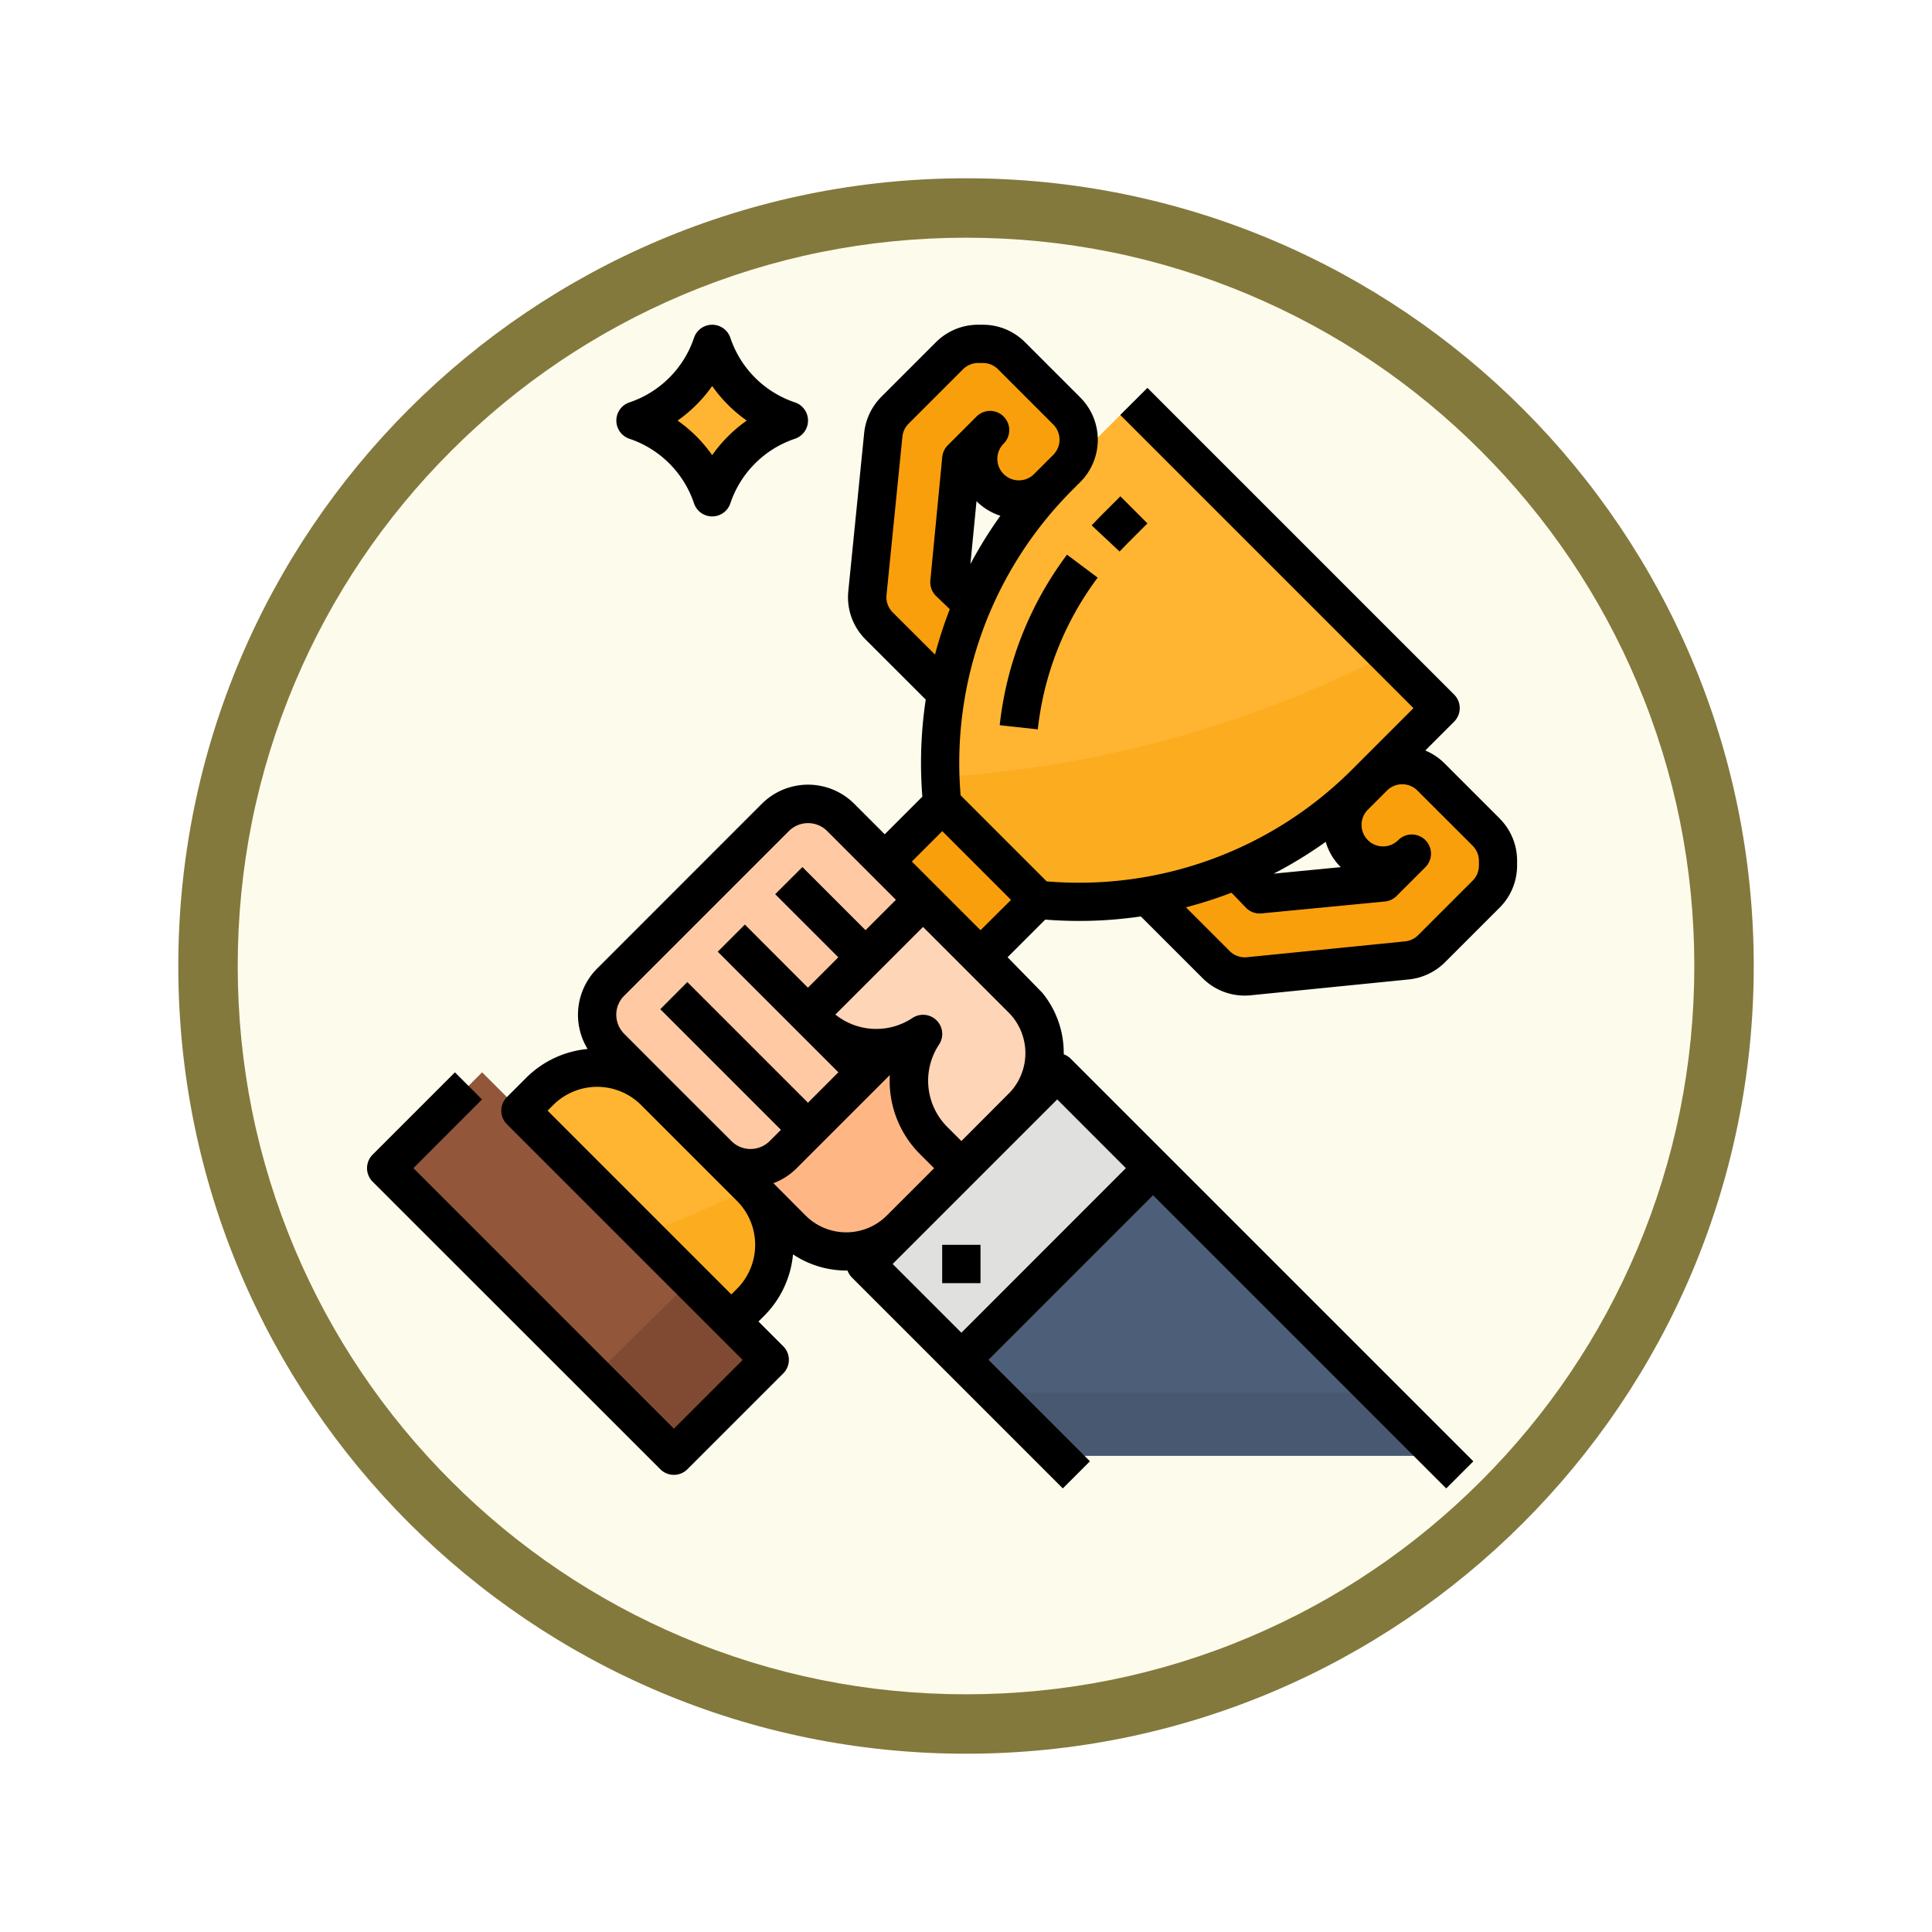 <svg xmlns="http://www.w3.org/2000/svg" xmlns:xlink="http://www.w3.org/1999/xlink" width="97.533" height="97.533" viewBox="0 0 97.533 97.533">
  <defs>
    <filter id="Path_982547" x="0" y="0" width="97.533" height="97.533" filterUnits="userSpaceOnUse">
      <feOffset dy="3" input="SourceAlpha"/>
      <feGaussianBlur stdDeviation="3" result="blur"/>
      <feFlood flood-opacity="0.161"/>
      <feComposite operator="in" in2="blur"/>
      <feComposite in="SourceGraphic"/>
    </filter>
  </defs>
  <g id="Group_1224796" data-name="Group 1224796" transform="translate(-190.466 -3363.727)">
    <g id="Group_1224366" data-name="Group 1224366">
      <g id="Group_1206307" data-name="Group 1206307" transform="translate(0.5 -7003.914)">
        <g id="Group_1206294" data-name="Group 1206294">
          <g id="Group_1204176" data-name="Group 1204176" transform="translate(198.967 10373.641)">
            <g id="Group_1203355" data-name="Group 1203355" transform="translate(0)">
              <g id="Group_1202156" data-name="Group 1202156">
                <g id="Group_1177900" data-name="Group 1177900">
                  <g id="Group_1172010" data-name="Group 1172010">
                    <g id="Group_1171046" data-name="Group 1171046">
                      <g id="Group_1148525" data-name="Group 1148525">
                        <g transform="matrix(1, 0, 0, 1, -9, -6)" filter="url(#Path_982547)">
                          <g id="Path_982547-2" data-name="Path 982547" transform="translate(9 6)" fill="#fdfbec">
                            <path d="M 39.767 78.033 C 34.6 78.033 29.589 77.022 24.872 75.027 C 20.315 73.099 16.223 70.34 12.708 66.825 C 9.193 63.31 6.434 59.218 4.507 54.661 C 2.512 49.944 1.5 44.933 1.5 39.767 C 1.5 34.6 2.512 29.589 4.507 24.872 C 6.434 20.315 9.193 16.223 12.708 12.708 C 16.223 9.193 20.315 6.434 24.872 4.507 C 29.589 2.512 34.6 1.5 39.767 1.5 C 44.933 1.5 49.944 2.512 54.661 4.507 C 59.218 6.434 63.31 9.193 66.825 12.708 C 70.34 16.223 73.099 20.315 75.027 24.872 C 77.022 29.589 78.033 34.6 78.033 39.767 C 78.033 44.933 77.022 49.944 75.027 54.661 C 73.099 59.218 70.34 63.31 66.825 66.825 C 63.31 70.34 59.218 73.099 54.661 75.027 C 49.944 77.022 44.933 78.033 39.767 78.033 Z" stroke="none"/>
                            <path d="M 39.767 3 C 34.802 3 29.987 3.972 25.456 5.888 C 21.079 7.74 17.146 10.391 13.769 13.769 C 10.391 17.146 7.74 21.079 5.888 25.456 C 3.972 29.987 3 34.802 3 39.767 C 3 44.731 3.972 49.546 5.888 54.077 C 7.74 58.455 10.391 62.387 13.769 65.765 C 17.146 69.142 21.079 71.793 25.456 73.645 C 29.987 75.562 34.802 76.533 39.767 76.533 C 44.731 76.533 49.546 75.562 54.077 73.645 C 58.455 71.793 62.387 69.142 65.765 65.765 C 69.142 62.387 71.793 58.455 73.645 54.077 C 75.562 49.546 76.533 44.731 76.533 39.767 C 76.533 34.802 75.562 29.987 73.645 25.456 C 71.793 21.079 69.142 17.146 65.765 13.769 C 62.387 10.391 58.455 7.74 54.077 5.888 C 49.546 3.972 44.731 3 39.767 3 M 39.767 0 C 61.729 0 79.533 17.804 79.533 39.767 C 79.533 61.729 61.729 79.533 39.767 79.533 C 17.804 79.533 0 61.729 0 39.767 C 0 17.804 17.804 0 39.767 0 Z" stroke="none" fill="#83793c"/>
                          </g>
                        </g>
                      </g>
                    </g>
                  </g>
                </g>
              </g>
            </g>
          </g>
        </g>
      </g>
      <g id="Filled_outline" data-name="Filled outline" transform="translate(193 3364.121)">
        <path id="Path_1211183" data-name="Path 1211183" d="M232,24.6a2.053,2.053,0,0,0-1.452-.6h-.235a2.053,2.053,0,0,0-1.451.6l-2.751,2.751a2.053,2.053,0,0,0-.591,1.247l-.8,7.98a2.053,2.053,0,0,0,.591,1.656l5.279,5.279,2.742-3.065-4.476-4.415.6-6.229,1.452-1.452a2.053,2.053,0,0,0,2.9,2.9l.968-.968a2.053,2.053,0,0,0,0-2.9Z" transform="translate(-183.47 -7.032)" fill="#fa9f0c"/>
        <path id="Path_1211184" data-name="Path 1211184" d="M347.024,203.132l-2.786-2.786a2.053,2.053,0,0,0-2.9,0l-.968.968a2.053,2.053,0,1,0,2.9,2.9l-1.452,1.451-6.229.6-3.854-3.914-3.427,2.379,5.08,5.08a2.053,2.053,0,0,0,1.656.592l7.98-.8a2.053,2.053,0,0,0,1.247-.591l2.751-2.751a2.052,2.052,0,0,0,.6-1.452v-.235a2.053,2.053,0,0,0-.6-1.451Z" transform="translate(-274.532 -161.519)" fill="#fa9f0c"/>
        <path id="Path_1211185" data-name="Path 1211185" d="M280.425,63.483l-3.768,3.768A20.525,20.525,0,0,1,260.1,73.16l-4.838-4.838q-.067-.677-.09-1.352a20.52,20.52,0,0,1,6-15.2L264.942,48l12.787,12.787Z" transform="translate(-210.235 -28.129)" fill="#ffb531"/>
        <path id="Path_1211186" data-name="Path 1211186" d="M0,0H20.528V6.843H0Z" transform="translate(30.51 54.705) rotate(-45)" fill="#fa9f0c"/>
        <path id="Path_1211187" data-name="Path 1211187" d="M92.815,335.006a4.094,4.094,0,0,1-1.2,2.9l-.968.968-4.413-4.413L80,328.232l.968-.968a4.107,4.107,0,0,1,5.806,0l4.838,4.838a.277.277,0,0,1,.025.028A4.09,4.09,0,0,1,92.815,335.006Z" transform="translate(-56.259 -272.557)" fill="#ffb531"/>
        <path id="Path_1211188" data-name="Path 1211188" d="M43.354,342.515l-4.838,4.838L24,332.838,28.838,328l10.533,10.533Z" transform="translate(-7.033 -274.26)" fill="#92563a"/>
        <path id="Path_1211189" data-name="Path 1211189" d="M171.069,286.681,168,283.612,179.612,272l3.069,3.069a3.871,3.871,0,0,1,0,5.474l-6.138,6.138A3.871,3.871,0,0,1,171.069,286.681Z" transform="translate(-133.614 -225.034)" fill="#feb784"/>
        <path id="Path_1211190" data-name="Path 1211190" d="M124.3,216.684l5.405,5.405a2.336,2.336,0,0,1,0,3.3l-8.308,8.308a2.336,2.336,0,0,1-3.3,0l-5.405-5.405a2.336,2.336,0,0,1,0-3.3l8.308-8.308a2.336,2.336,0,0,1,3.3,0Z" transform="translate(-84.388 -175.808)" fill="#fec9a3"/>
        <path id="Path_1211191" data-name="Path 1211191" d="M205.806,256,200,261.806l.435.435a4.256,4.256,0,0,0,5.371.532,4.256,4.256,0,0,0,.532,5.371l1.4,1.4,3.069-3.069a3.871,3.871,0,0,0,0-5.474Z" transform="translate(-161.744 -210.97)" fill="#ffd5b8"/>
        <path id="Path_1211192" data-name="Path 1211192" d="M288.192,382.515H268.838L264,377.677,273.677,368Z" transform="translate(-218.002 -309.422)" fill="#4d5e78"/>
        <path id="Path_1211193" data-name="Path 1211193" d="M0,0H13.685V6.843H0Z" transform="translate(41.152 63.415) rotate(-45)" fill="#e0e0de"/>
        <path id="Path_1211194" data-name="Path 1211194" d="M128,27.871A6.121,6.121,0,0,0,131.871,24a6.121,6.121,0,0,0,3.871,3.871,6.121,6.121,0,0,0-3.871,3.871A6.121,6.121,0,0,0,128,27.871Z" transform="translate(-98.453 -7.032)" fill="#ffb531"/>
        <path id="Path_1211195" data-name="Path 1211195" d="M119.6,419.062l-4.838,4.838-4.023-4.023,4.88-4.8Z" transform="translate(-83.28 -350.807)" fill="#804a32"/>
        <path id="Path_1211196" data-name="Path 1211196" d="M280.509,156.406l-3.768,3.768a20.525,20.525,0,0,1-16.553,5.909l-4.838-4.838q-.067-.677-.09-1.352a57.419,57.419,0,0,0,22.553-6.182Z" transform="translate(-210.319 -121.053)" fill="#fcac1f"/>
        <path id="Path_1211197" data-name="Path 1211197" d="M138.1,379.105a4.094,4.094,0,0,1-1.2,2.9l-.968.968-4.413-4.413q2.723-1.031,5.406-2.333a4.09,4.09,0,0,1,1.177,2.875Z" transform="translate(-101.547 -316.657)" fill="#fcac1f"/>
        <path id="Path_1211198" data-name="Path 1211198" d="M300.217,464.864H280.864l-3.184-3.184h19.354Z" transform="translate(-230.027 -391.771)" fill="#485870"/>
        <path id="Path_1211199" data-name="Path 1211199" d="M319.76,90.387c.123-.131.249-.262.375-.388l1.031-1.031L319.8,87.6l-1.031,1.031c-.142.142-.283.288-.42.435Z" transform="translate(-265.774 -62.939)"/>
        <path id="Path_1211200" data-name="Path 1211200" d="M280.009,120.564l1.923.21a15.618,15.618,0,0,1,3.023-7.66l-1.548-1.16A17.55,17.55,0,0,0,280.009,120.564Z" transform="translate(-232.075 -84.347)"/>
        <path id="Path_1211201" data-name="Path 1211201" d="M73.176,40.928,70.39,38.143a3,3,0,0,0-.971-.65l1.455-1.455a.968.968,0,0,0,0-1.369L55.391,19.186l-1.369,1.369,14.8,14.8-3.084,3.084A19.48,19.48,0,0,1,50.305,44.1l-4.344-4.344a19.48,19.48,0,0,1,5.661-15.433L52,23.942l.03-.03h0A3.019,3.019,0,0,0,52,19.67l-2.786-2.786A3,3,0,0,0,47.083,16h-.235a3,3,0,0,0-2.136.885l-2.751,2.751a3.029,3.029,0,0,0-.87,1.835l-.8,7.98a3.009,3.009,0,0,0,.87,2.436L44.2,34.923a21.564,21.564,0,0,0-.171,4.9l-1.9,1.9-1.534-1.535a3.3,3.3,0,0,0-4.673,0L27.612,48.5a3.305,3.305,0,0,0-.482,4.062,5.05,5.05,0,0,0-3.106,1.461l-.968.968a.968.968,0,0,0,0,1.369l11.9,11.9-3.47,3.47L18.336,58.578,21.8,55.109l-1.368-1.368-4.153,4.153a.968.968,0,0,0,0,1.369L30.8,73.777a.968.968,0,0,0,1.369,0l4.838-4.838a.968.968,0,0,0,0-1.369l-1.251-1.251.284-.283A5.05,5.05,0,0,0,37.5,62.929a4.833,4.833,0,0,0,2.693.817h.058a.962.962,0,0,0,.225.356L51.12,74.745l1.369-1.369-5.122-5.122,8.308-8.308,14.8,14.8,1.369-1.369L51.521,53.055a.962.962,0,0,0-.354-.224c0-.02,0-.039,0-.059a4.8,4.8,0,0,0-1.077-3.042s-1.758-1.8-1.758-1.8l1.9-1.9q.853.067,1.7.068a21.507,21.507,0,0,0,3.126-.228l3.112,3.111a3.007,3.007,0,0,0,2.132.885q.151,0,.3-.015l7.98-.8a3.028,3.028,0,0,0,1.835-.87l2.751-2.751a3,3,0,0,0,.885-2.135v-.235a3,3,0,0,0-.885-2.136ZM46.454,28.092l.309-3.185,0,0a3,3,0,0,0,1.205.736,21.44,21.44,0,0,0-1.516,2.446Zm-3.922,2.427a1.081,1.081,0,0,1-.312-.875l.8-7.98A1.089,1.089,0,0,1,43.33,21l2.751-2.751a1.078,1.078,0,0,1,.767-.318h.235a1.078,1.078,0,0,1,.767.318l2.786,2.786a1.085,1.085,0,0,1,0,1.535l-.968.968a1.085,1.085,0,0,1-1.535-1.535.968.968,0,0,0-1.369-1.369l-1.452,1.452a.968.968,0,0,0-.279.591l-.6,6.229a.968.968,0,0,0,.292.791l.689.663a21.348,21.348,0,0,0-.745,2.291Zm6.05,20.42v0a2.909,2.909,0,0,1,0,3.662v0a2.927,2.927,0,0,1-.2.219L46,57.209l-.719-.719a3.3,3.3,0,0,1-.411-4.149A.968.968,0,0,0,43.525,51a3.3,3.3,0,0,1-3.887-.176L44.063,46.4l4.32,4.32a2.928,2.928,0,0,1,.2.22Zm-19.9-.626a1.361,1.361,0,0,1,.3-.444l8.308-8.308a1.368,1.368,0,0,1,1.936,0l3.469,3.47L41.16,46.565l-3.186-3.187L36.6,44.747l3.187,3.186-1.535,1.535L35.07,46.281,33.7,47.65l6.09,6.089-1.535,1.535-6.09-6.09L30.8,50.553l6.09,6.09-.567.566a1.368,1.368,0,0,1-1.434.32l-.038-.014-.021-.009a1.361,1.361,0,0,1-.443-.3L31.2,54.023,28.981,51.8a1.368,1.368,0,0,1-.3-1.492ZM25.11,55.675l.284-.283a3.138,3.138,0,0,1,4.438,0l4.838,4.838a3.138,3.138,0,0,1,0,4.438l-.283.284Zm11.4,3.662a3.3,3.3,0,0,0,1.177-.759l4.7-4.7a5.228,5.228,0,0,0,1.516,3.985l.72.719-2.385,2.384a2.9,2.9,0,0,1-4.106,0Zm17.794-.759L46,66.886l-3.47-3.47,8.308-8.308ZM46.966,46.565,43.5,43.1l1.535-1.535,3.47,3.47Zm18.186-3.183,0,0-3.388.329a21.444,21.444,0,0,0,2.627-1.607A3,3,0,0,0,65.151,43.382Zm6.974-.083a1.078,1.078,0,0,1-.318.767l-2.751,2.751a1.087,1.087,0,0,1-.659.312l-7.98.8a1.081,1.081,0,0,1-.875-.312L57.336,45.41a21.359,21.359,0,0,0,2.3-.738l.724.753a.966.966,0,0,0,.791.292l6.229-.6a.968.968,0,0,0,.591-.279l1.452-1.452a.968.968,0,0,0-1.369-1.369,1.085,1.085,0,0,1-1.535-1.534l.968-.968a1.085,1.085,0,0,1,1.534,0L71.808,42.3a1.078,1.078,0,0,1,.318.767Z" transform="translate(0 0)"/>
        <path id="Path_1211202" data-name="Path 1211202" d="M256,400h1.935v1.935H256Z" transform="translate(-210.97 -337.551)"/>
        <path id="Path_1211203" data-name="Path 1211203" d="M120.663,21.757a5.177,5.177,0,0,1,3.259,3.259.968.968,0,0,0,1.836,0,5.177,5.177,0,0,1,3.259-3.259.968.968,0,0,0,0-1.836,5.177,5.177,0,0,1-3.259-3.259.968.968,0,0,0-1.836,0,5.177,5.177,0,0,1-3.259,3.259.968.968,0,0,0,0,1.836Zm4.177-2.664a7.165,7.165,0,0,0,1.746,1.746,7.165,7.165,0,0,0-1.746,1.746,7.165,7.165,0,0,0-1.746-1.746,7.165,7.165,0,0,0,1.746-1.746Z" transform="translate(-91.421 -0.001)"/>
      </g>
    </g>
  </g>
</svg>
